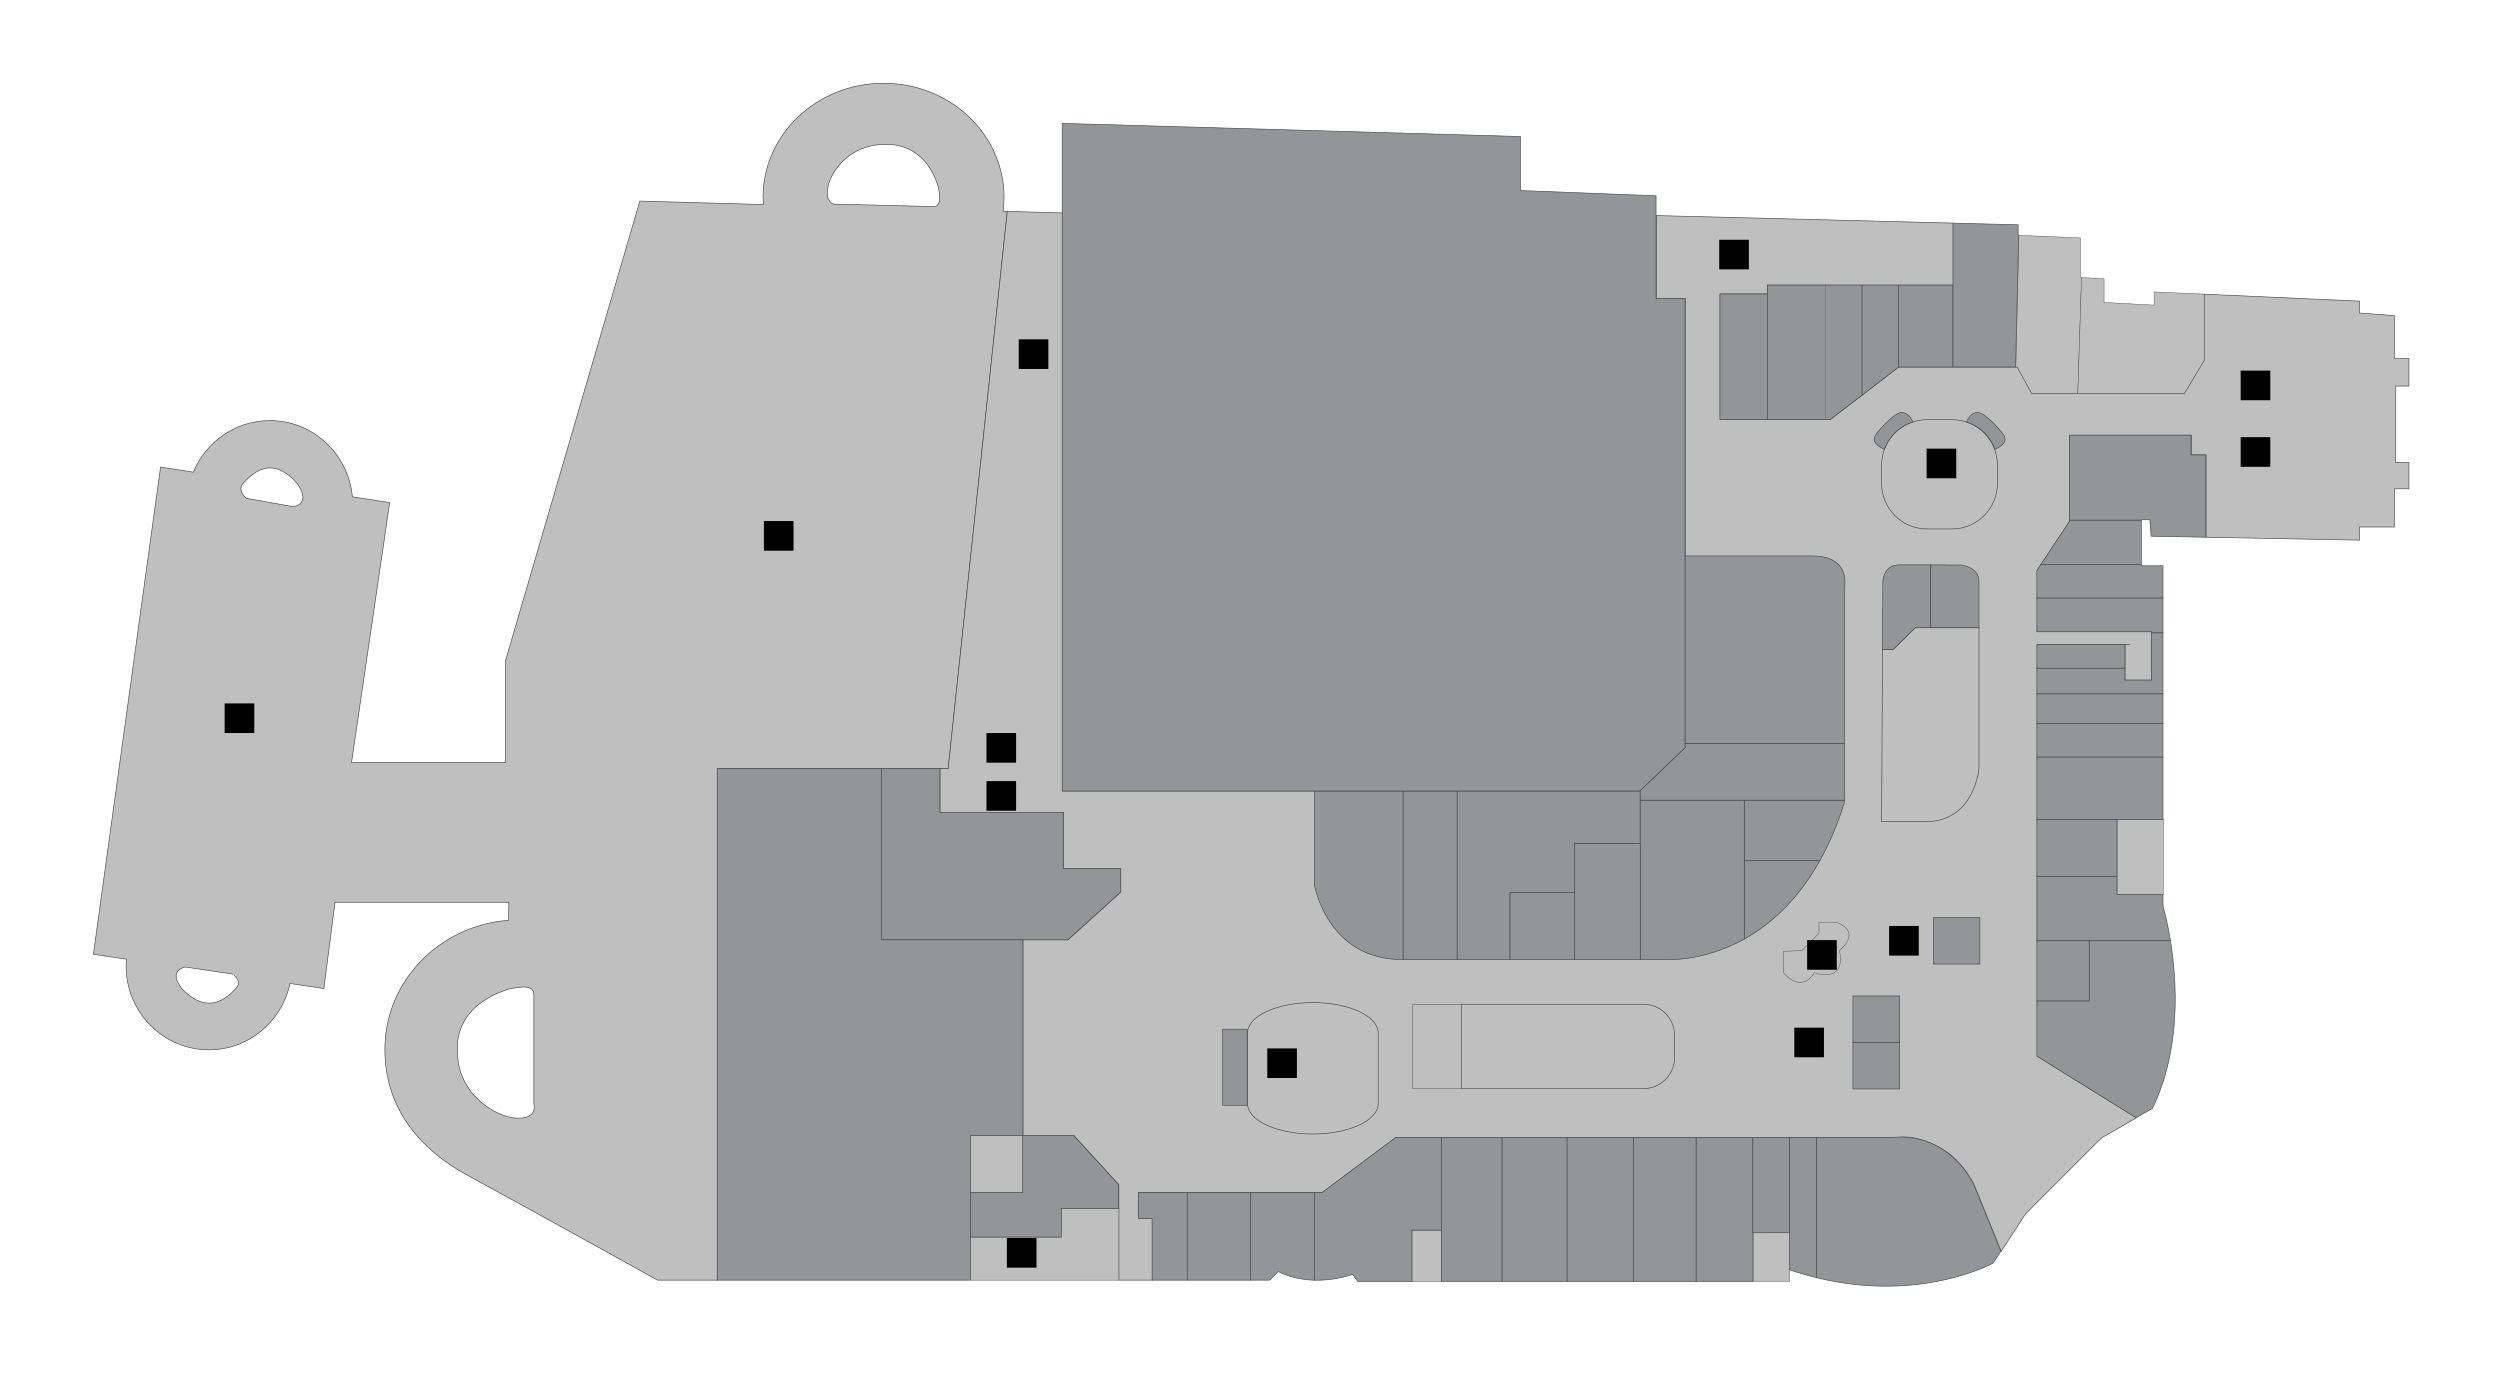 <?xml version="1.0" encoding="utf-8"?>
<!-- Generator: Adobe Illustrator 16.0.0, SVG Export Plug-In . SVG Version: 6.00 Build 0)  -->
<!DOCTYPE svg PUBLIC "-//W3C//DTD SVG 1.1//EN" "http://www.w3.org/Graphics/SVG/1.1/DTD/svg11.dtd">
<svg version="1.1" id="Layer_1" xmlns="http://www.w3.org/2000/svg" xmlns:xlink="http://www.w3.org/1999/xlink" x="0px" y="0px"
	 width="3797.242px" height="2105.578px" viewBox="0 0 3797.242 2105.578" enable-background="new 0 0 3797.242 2105.578"
	 xml:space="preserve">
<g id="background">
</g>
<g id="etc">
	<path fill="#BFBFBF" stroke="#494949" stroke-miterlimit="10" d="M1523.623,320.889c0.906-6.982,1.381-14.093,1.381-21.309
		c0-95.599-81.928-173.097-182.991-173.097c-101.062,0-182.987,77.498-182.987,173.097c0,3.729,0.139,7.427,0.385,11.097
		l-187.547-5.258l-204,698v154.999h-234l58-395l-56.697-8.798c-5.847-64.911-59.704-115.76-125.29-115.76
		c-52.282,0-97.113,32.313-116.113,78.301l-49.9-7.742l-102,739.999l50.044,7.439c-0.264,3.369-0.403,6.777-0.403,10.221
		c0,70.414,56.334,127.494,125.826,127.494c60.454,0,110.943-43.203,123.055-100.799l51.479,7.645l17-131h264l-0.313,27.455
		c-105.165,7.896-187.951,92.59-187.951,195.914c0,94.631,59.092,155.166,124.265,190.631c93.815,51.056,290,160,290,160h91v-777
		h350.334l89.794-846.352L1523.623,320.889z M357.858,1502.088c-12,12-40.667,42-81.333,0c-22.667-28.668,4.667-33.334,4.667-33.334
		l72,10.666C353.191,1479.42,369.858,1490.088,357.858,1502.088z M446.173,769.729l-71.595-12.774c0,0-16.396-11.649-4.164-24.129
		c12.23-12.479,41.478-43.705,81.136,1.655C473.541,765.336,446.173,769.729,446.173,769.729z M785.859,1698.418c-32-1-93-36-91-105
		c0,0-8-66,81-92c2,1,35-10,35,9s0,166,0,166S817.859,1699.418,785.859,1698.418z M1417.438,313.725
		c-16.295-0.396-142.359-3.467-142.359-3.467s-19.861,5.096-18.382-20.374c1.479-25.47,32.678-73.329,91.812-70.294
		c0,0,56.757-4.993,77.328,66.443C1424.939,287.606,1433.733,314.122,1417.438,313.725z"/>
	<path fill="#BFBFBF" stroke="#494949" stroke-miterlimit="10" d="M3658.859,586.419v-42h-22v-65l-53-4v-18l-236-10.591v100.591
		l-30,50h-232l-22-40h-180l-104,80h-166.974V446.541h71.996v-13.5h88.496h110.994h82.496V338.9l-451.012-11.479v126h44v184v498.234
		l-68.804,65.767h-877.197v-878l-83.872-2.353l-89.794,846.354h-12.245v66.584h187.491v85.496h86.995v35.604l-80.188,72.392h-68.305
		v296.983h76.967l68.525,74.949v144.992h50.998v-93.947h-20.999v-38.998h279.021l112.305-83.99h764.437
		c0,0,28.69-5.819,70.699,21.64c26.969,17.629,42.543,50.336,42.543,50.336l41.164,100.992l37.26-57.031l115-115l53.185-30.683
		l-150.679-93.561V979.015h133.494v53.997h40.496v-73.496h-173.99v-93.11l49.498-74.731V661.033h184.49v29.999h22.498v124.966
		l233.008,4.424v-20h53v-58h22v-40h-20v-116L3658.859,586.419L3658.859,586.419z"/>
	
		<rect x="1474.446" y="1724.479" fill="#BFBFBF" stroke="#494949" stroke-width="0.66" stroke-miterlimit="10" width="79.496" height="86.994"/>
	<polygon fill="#BFBFBF" stroke="#494949" stroke-width="0.66" stroke-miterlimit="10" points="1612.439,1835.473 
		1612.439,1878.971 1612.439,1878.971 1612.439,1878.971 1474.446,1878.971 1474.446,1944.418 1699.434,1944.418 1699.434,1835.473 
			"/>
	<path fill="#BFBFBF" stroke="#494949" stroke-width="0.66" stroke-miterlimit="10" d="M2662.859,1872.418v74h55c0,0,1-18,0-18
		c0.334,0.114,0.666,0.219,1,0.334v-56.334H2662.859z"/>
	
		<rect x="2144.859" y="1868.418" fill="#BFBFBF" stroke="#494949" stroke-width="0.66" stroke-miterlimit="10" width="45" height="78"/>
	<path fill="#BFBFBF" stroke="#494949" stroke-miterlimit="10" d="M2219.859,1653.418h276.545c25.957,0,47-21.043,47-47v-34
		c0-25.957-21.043-47-47-47h-276.545V1653.418z"/>
	
		<rect x="2145.859" y="1525.418" fill="#BFBFBF" stroke="#494949" stroke-width="0.66" stroke-miterlimit="10" width="74" height="128"/>
	<path fill="#BFBFBF" stroke="#494949" stroke-miterlimit="10" d="M2093.359,1676.397c0,25.449-44.438,46.082-99.246,46.082l0,0
		c-54.813,0-99.245-20.633-99.245-46.082v-107.5c0-25.451,44.434-46.082,99.245-46.082l0,0c54.812,0,99.246,20.631,99.246,46.082
		V1676.397z"/>
	<polyline fill="#BFBFBF" stroke="#494949" stroke-miterlimit="10" points="3227.857,979.015 3227.857,979.015 3235.357,979.015 	
		"/>
	<polygon fill="#BFBFBF" stroke="#494949" stroke-width="0.66" stroke-miterlimit="10" points="3285.859,1358.496 3285.859,1244.5 
		3215.857,1244.5 3215.857,1331.496 3215.857,1331.496 3215.857,1358.496 	"/>
	<path fill="#BFBFBF" stroke="#494949" stroke-miterlimit="10" d="M2909.089,953.421l-33.803,33.333l0,0l0,0h-15.969l-1.359,261.208
		c0,0,1.9,0,67.359,0c73.541,0,80.541-80.541,80.541-80.541s0-129.298,0-214H2909.089z"/>
	<path fill="#BFBFBF" stroke="#494949" stroke-width="0.66" stroke-miterlimit="10" d="M2708.859,1444.918v32.5c0,0,26,33,47,0
		c0,0,49,18,38-34c0,0,35-26-3-42h-28v16l-26,26.5L2708.859,1444.918z"/>
	<polygon fill="#BFBFBF" stroke="#494949" stroke-width="0.66" stroke-miterlimit="10" points="3159.859,421.419 3159.859,361.419 
		3066.568,357.449 3061.863,557.419 3063.859,557.419 3085.859,597.419 3155.947,597.419 3161.681,421.521 	"/>
	<polygon id="r118-119" fill="#BFBFBF" stroke="#494949" stroke-width="0.66" stroke-miterlimit="10" points="3271.859,443.419 
		3271.859,463.419 3241.357,461.814 3241.357,461.814 3195.859,459.419 3195.859,423.419 3161.681,421.521 3155.947,597.419 
		3241.357,597.419 3252.359,597.419 3317.859,597.419 3347.859,547.419 3347.859,446.829 	"/>
	<path fill="#BFBFBF" stroke="#494949" stroke-miterlimit="10" d="M3033.859,734.419c0,38.106-30.896,69-69,69h-37.898
		c-38.107,0-69-30.894-69-69v-28c0-38.106,30.893-69,69-69h37.898c38.104,0,69,30.894,69,69V734.419z"/>
</g>
<g id="rooms">
	<polygon id="r102" fill="#939598" stroke="#494949" stroke-miterlimit="10" points="1614.939,1319.5 1614.939,1319.5 
		1614.939,1319.5 1614.939,1234.002 1427.448,1234.002 1427.448,1234.002 1427.448,1234.002 1427.448,1167.418 1338.952,1167.418 
		1338.952,1427.494 1553.442,1427.494 1553.442,1427.494 1621.747,1427.494 1701.934,1355.102 1701.934,1319.5 	"/>
	<polygon id="r144" fill="#939598" stroke="#494949" stroke-miterlimit="10" points="1473.946,1811.473 1473.946,1724.479 
		1473.946,1724.479 1473.946,1724.479 1553.442,1724.479 1553.442,1427.494 1338.952,1427.494 1338.952,1427.494 1338.952,1427.494 
		1338.952,1167.418 1089.359,1167.418 1089.359,1944.418 1473.946,1944.418 	"/>
	<polygon id="r143" fill="#939598" stroke="#494949" stroke-miterlimit="10" points="1611.939,1835.473 1611.939,1835.473 
		1611.939,1835.473 1698.934,1835.473 1698.934,1799.426 1630.409,1724.479 1553.442,1724.479 1553.442,1811.473 1473.946,1811.473 
		1473.946,1878.971 1611.939,1878.971 	"/>
	<polygon id="r142" fill="#939598" stroke="#494949" stroke-miterlimit="10" points="1728.933,1811.475 1728.933,1850.473 
		1749.932,1850.473 1749.932,1944.418 1803.359,1944.418 1803.359,1811.475 	"/>
	<rect id="r141" x="1803.359" y="1811.475" fill="#939598" stroke="#494949" stroke-miterlimit="10" width="96" height="132.943"/>
	<path id="r140" fill="#939598" stroke="#494949" stroke-miterlimit="10" d="M1899.359,1811.475v132.943h29c0,0,12.155-12.158,13-13
		c18.971,9.146,38.055,12.551,55,13.061v-133.004H1899.359z"/>
	<path id="r138-139" fill="#939598" stroke="#494949" stroke-miterlimit="10" d="M2144.359,1868.418L2144.359,1868.418h45v-140.937
		h-69.104l-112.303,83.986h-11.601v133.004c33.076,0.991,58-9.06,58-9.06l8,11h82v-78h0.004v0.004h0.004V1868.418z"/>
	<rect id="r136" x="2281.359" y="1727.483" fill="#939598" stroke="#494949" stroke-miterlimit="10" width="99" height="218.938"/>
	<rect id="r134" x="2481.359" y="1727.483" fill="#939598" stroke="#494949" stroke-miterlimit="10" width="95" height="218.938"/>
	<polygon id="r133" fill="#939598" stroke="#494949" stroke-miterlimit="10" points="2662.359,1872.418 2662.359,1727.483 
		2576.359,1727.483 2576.359,1946.418 2662.359,1946.418 	"/>
	
		<rect id="r132-2" x="2662.359" y="1727.483" fill="#939598" stroke="#494949" stroke-miterlimit="10" width="56" height="144.938"/>
	<path id="r132-1" fill="#939598" stroke="#494949" stroke-miterlimit="10" d="M2718.359,1727.483v144.938l0,0v56.332
		c13.987,4.76,27.668,8.717,41,11.971V1727.49h-41V1727.483z"/>
	<path id="r130-131" fill="#939598" stroke="#494949" stroke-miterlimit="10" d="M2997.703,1798.887
		c0,0-13.648-31.219-47.678-53.467c-34.666-22.668-72.666-17.938-72.666-17.938h-118v213.234c158.627,38.729,268-22.304,268-22.304
		l11.737-17.971L2997.703,1798.887z"/>
	<rect id="r135" x="2380.359" y="1727.483" fill="#939598" stroke="#494949" stroke-miterlimit="10" width="101" height="218.938"/>
	<polygon id="r137" fill="#939598" stroke="#494949" stroke-miterlimit="10" points="2189.359,1727.483 2189.359,1868.418 
		2189.359,1868.418 2189.359,1946.418 2281.359,1946.418 2281.359,1727.483 	"/>
	<path id="r103-1" fill="#939598" stroke="#494949" stroke-miterlimit="10" d="M1996.359,1201.418v142c0,0,19,114,133,114
		c0.655,0,1.33,0,2,0v-256H1996.359z"/>
	<path id="r103-2" fill="#939598" stroke="#494949" stroke-miterlimit="10" d="M2131.359,1201.418v256c22.209,0,50.612,0,82,0v-256
		H2131.359z"/>
	<path id="r104" fill="#939598" stroke="#494949" stroke-miterlimit="10" d="M2293.359,1355.418v102c33.282,0,66.938,0,98,0v-102
		H2293.359z"/>
	<path id="r103-3" fill="#939598" stroke="#494949" stroke-miterlimit="10" d="M2391.359,1281.418v-2V1281.418h100v-80.765
		l-0.804,0.765h-277.196v256c25.289,0,52.518,0,80,0v-102l0,0l0,0h98V1281.418L2391.359,1281.418z"/>
	<path id="r107-2" fill="#939598" stroke="#494949" stroke-miterlimit="10" d="M2801.359,1219.418c0-1.341,0-2.671,0-4h-152v92
		h114.646C2777.979,1282.446,2790.673,1253.344,2801.359,1219.418z"/>
	<path id="r107-1" fill="#939598" stroke="#494949" stroke-miterlimit="10" d="M2649.359,1307.418v118.889
		c38.797-21.592,80.532-57.92,114.646-118.889H2649.359z"/>
	<path id="r109-111" fill="#939598" stroke="#494949" stroke-miterlimit="10" d="M2801.359,893.419c0,0,12-49-49-49s-193,0-193,0
		v284.999h242C2801.359,956.169,2801.359,893.419,2801.359,893.419z"/>
	<path id="r106" fill="#939598" stroke="#494949" stroke-miterlimit="10" d="M2491.359,1281.418v176c23.311,0,37.5,0,37.5,0
		s56.207,4.668,120.5-31.111v-118.889v-92h-158V1281.418z"/>
	<path id="r108" fill="#939598" stroke="#494949" stroke-miterlimit="10" d="M2559.359,1129.418v6.235l-68,65v14.765h158h11.5h140.5
		c0-31.285,0-59.896,0-86H2559.359z"/>
	<path id="r105" fill="#939598" stroke="#494949" stroke-miterlimit="10" d="M2391.359,1281.418v74l0,0v102c39.646,0,75.051,0,100,0
		v-176H2391.359z"/>
	<polygon id="r122-1" fill="#939598" stroke="#494949" stroke-miterlimit="10" points="3285.359,859.419 3252.359,859.419 
		3252.359,857.521 3099.748,857.521 3093.865,866.403 3093.865,908.519 3285.359,908.519 	"/>
	<polygon id="r122-2" fill="#939598" stroke="#494949" stroke-miterlimit="10" points="3285.359,908.519 3093.865,908.519 
		3093.865,959.516 3267.855,959.516 3267.855,961.419 3285.359,961.419 	"/>
	
		<rect id="r123-1" x="3093.865" y="979.015" fill="#939598" stroke="#494949" stroke-miterlimit="10" width="133.492" height="35.999"/>
	<polygon id="r123-2" fill="#939598" stroke="#494949" stroke-miterlimit="10" points="3267.855,961.419 3267.855,1033.012 
		3227.357,1033.012 3227.357,1015.014 3093.865,1015.014 3093.865,1054.01 3285.359,1054.01 3285.359,961.419 	"/>
	
		<rect id="r124-2" x="3093.865" y="1099.008" fill="#939598" stroke="#494949" stroke-miterlimit="10" width="191.494" height="50.998"/>
	
		<rect id="r126" x="3093.865" y="1244.5" fill="#939598" stroke="#494949" stroke-miterlimit="10" width="121.492" height="86.995"/>
	<path id="r127" fill="#939598" stroke="#494949" stroke-miterlimit="10" d="M3285.359,1376.418v-17.925h-70.002l0,0l0,0v-26.998
		h-121.492v97.494h79.496l0,0h123.34C3291.484,1396.721,3285.359,1376.418,3285.359,1376.418z"/>
	
		<rect id="r128" x="3093.865" y="1428.992" fill="#939598" stroke="#494949" stroke-miterlimit="10" width="79.496" height="91.494"/>
	<path id="r129" fill="#939598" stroke="#494949" stroke-miterlimit="10" d="M3296.701,1428.992h-123.34v91.494l0,0l0,0h-79.496
		v83.691l150.678,93.559l24.813-14.315C3313.138,1593.244,3306.537,1489.836,3296.701,1428.992z"/>
	<polygon id="r125" fill="#939598" stroke="#494949" stroke-miterlimit="10" points="3285.359,1150.006 3093.865,1150.006 
		3093.865,1244.5 3215.357,1244.5 3215.357,1244.5 3285.359,1244.5 	"/>
	
		<rect id="r124-1" x="3093.865" y="1054.01" fill="#939598" stroke="#494949" stroke-miterlimit="10" width="191.494" height="44.998"/>
	<polygon id="r121" fill="#939598" stroke="#494949" stroke-miterlimit="10" points="3252.359,790.025 3143.363,790.025 
		3143.363,791.671 3099.748,857.521 3252.359,857.521 	"/>
	<polygon id="r120" fill="#939598" stroke="#494949" stroke-miterlimit="10" points="3265.359,789.419 3267.359,814.419 
		3350.352,815.994 3350.352,691.03 3327.852,691.03 3327.852,661.031 3143.363,661.031 3143.363,790.025 3252.359,790.025 
		3252.359,789.419 	"/>
	
		<rect id="r112" x="2612.388" y="446.541" fill="#939598" stroke="#494949" stroke-miterlimit="10" width="71.996" height="190.878"/>
	<polygon id="r113" fill="#939598" stroke="#494949" stroke-miterlimit="10" points="2684.384,433.043 2684.384,446.541 
		2684.384,446.541 2684.384,637.419 2772.88,637.419 2772.88,433.043 	"/>
	
		<rect id="r115" x="2883.875" y="433.043" fill="#939598" stroke="#494949" stroke-miterlimit="10" width="82.496" height="124.376"/>
	<polygon id="r116" fill="#939598" stroke="#494949" stroke-miterlimit="10" points="3065.359,357.419 3065.359,341.419 
		2966.371,338.9 2966.371,433.043 2966.371,433.043 2966.371,557.419 3061.363,557.419 3066.068,357.449 	"/>
	<polygon id="central-department-store" fill="#939598" stroke="#494949" stroke-miterlimit="10" points="2490.559,1201.418 
		2559.359,1135.655 2559.359,453.419 2515.359,453.419 2515.359,453.419 2515.359,453.419 2515.359,297.419 2309.359,289.419 
		2309.359,207.419 1613.359,187.419 1613.359,1201.418 	"/>
	
		<rect id="sulbing" x="1857.121" y="1563.289" fill="#939598" stroke="#494949" stroke-miterlimit="10" width="37.247" height="115.5"/>
	
		<rect id="jubilee" x="2814.455" y="1512.784" fill="#939598" stroke="#494949" stroke-miterlimit="10" width="70.633" height="70.633"/>
	
		<rect id="regent-diamond" x="2814.455" y="1583.417" fill="#939598" stroke="#494949" stroke-miterlimit="10" width="70.633" height="70.635"/>
	
		<rect id="rose-jewelry-studio" x="2936.591" y="1393.676" fill="#939598" stroke="#494949" stroke-miterlimit="10" width="70.633" height="70.633"/>
	<polyline id="r114-1" fill="#939598" stroke="#494949" stroke-miterlimit="10" points="2772.88,433.043 2828.377,433.041 
		2828.377,600.098 2779.359,637.419 2772.88,637.419 	"/>
	<polygon id="r114-2" fill="#939598" stroke="#494949" stroke-miterlimit="10" points="2883.875,433.043 2828.377,433.041 
		2828.377,600.098 2883.875,557.419 	"/>
	<path id="tea-story" fill="#939598" stroke="#494949" stroke-miterlimit="10" d="M2862.134,682.734c0,0,9.436-31.372,43.263-41.732
		c0,0-5.254-14.518-17.151-14.518c-11.898,0-40.026,32.913-40.675,36.667C2846.923,666.907,2842.872,673.018,2862.134,682.734z"/>
	<path id="pezzo" fill="#939598" stroke="#494949" stroke-miterlimit="10" d="M3030.186,682.71c0,0-9.455-31.366-43.289-41.706
		c0,0,5.245-14.521,17.144-14.528c11.896-0.007,40.046,32.889,40.696,36.643C3045.386,666.874,3049.439,672.982,3030.186,682.71z"/>
	<path id="mx-cakes-bakery" fill="#939598" stroke="#494949" stroke-miterlimit="10" d="M2875.288,986.754h-15.967l0.539-103.734
		c0,0,0.505-25.007,25.008-25.007s47.723,0,47.723,0v95.408h-23.502L2875.288,986.754z"/>
	<path id="segrafredo" fill="#939598" stroke="#494949" stroke-miterlimit="10" d="M2932.591,858.013l46.792,0.206
		c0,0,26.478,3.282,26.478,24.801s0,70.401,0,70.401h-73.27V858.013z"/>
</g>
<g id="signs">
	<g id="escalator">
		<rect x="1924.859" y="1592.418" width="45" height="45"/>
		<rect x="2725.359" y="1560.918" width="45" height="45"/>
		<rect x="2869.359" y="1406.418" width="45" height="45"/>
		<rect x="2926.352" y="681.428" width="45" height="45"/>
	</g>
	<g id="lift">
		<rect x="1498.359" y="1113.418" width="45" height="45"/>
		<rect x="1547.359" y="515.419" width="45" height="45"/>
		<rect x="1498.359" y="1186.418" width="45" height="45"/>
		<rect x="2744.859" y="1427.918" width="45" height="45"/>
		<rect x="3403.328" y="562.93" width="45" height="45"/>
		<rect x="3403.328" y="664.031" width="45" height="45"/>
	</g>
	<g id="toilet">
		<rect x="1529.359" y="1880.418" width="45" height="45"/>
		<rect x="2611.341" y="364.17" width="45" height="45"/>
	</g>
	<g id="parking">
		<rect x="1160.29" y="791.398" width="45" height="45"/>
		<rect x="341.208" y="1068.418" width="45" height="45"/>
	</g>
</g>
</svg>
